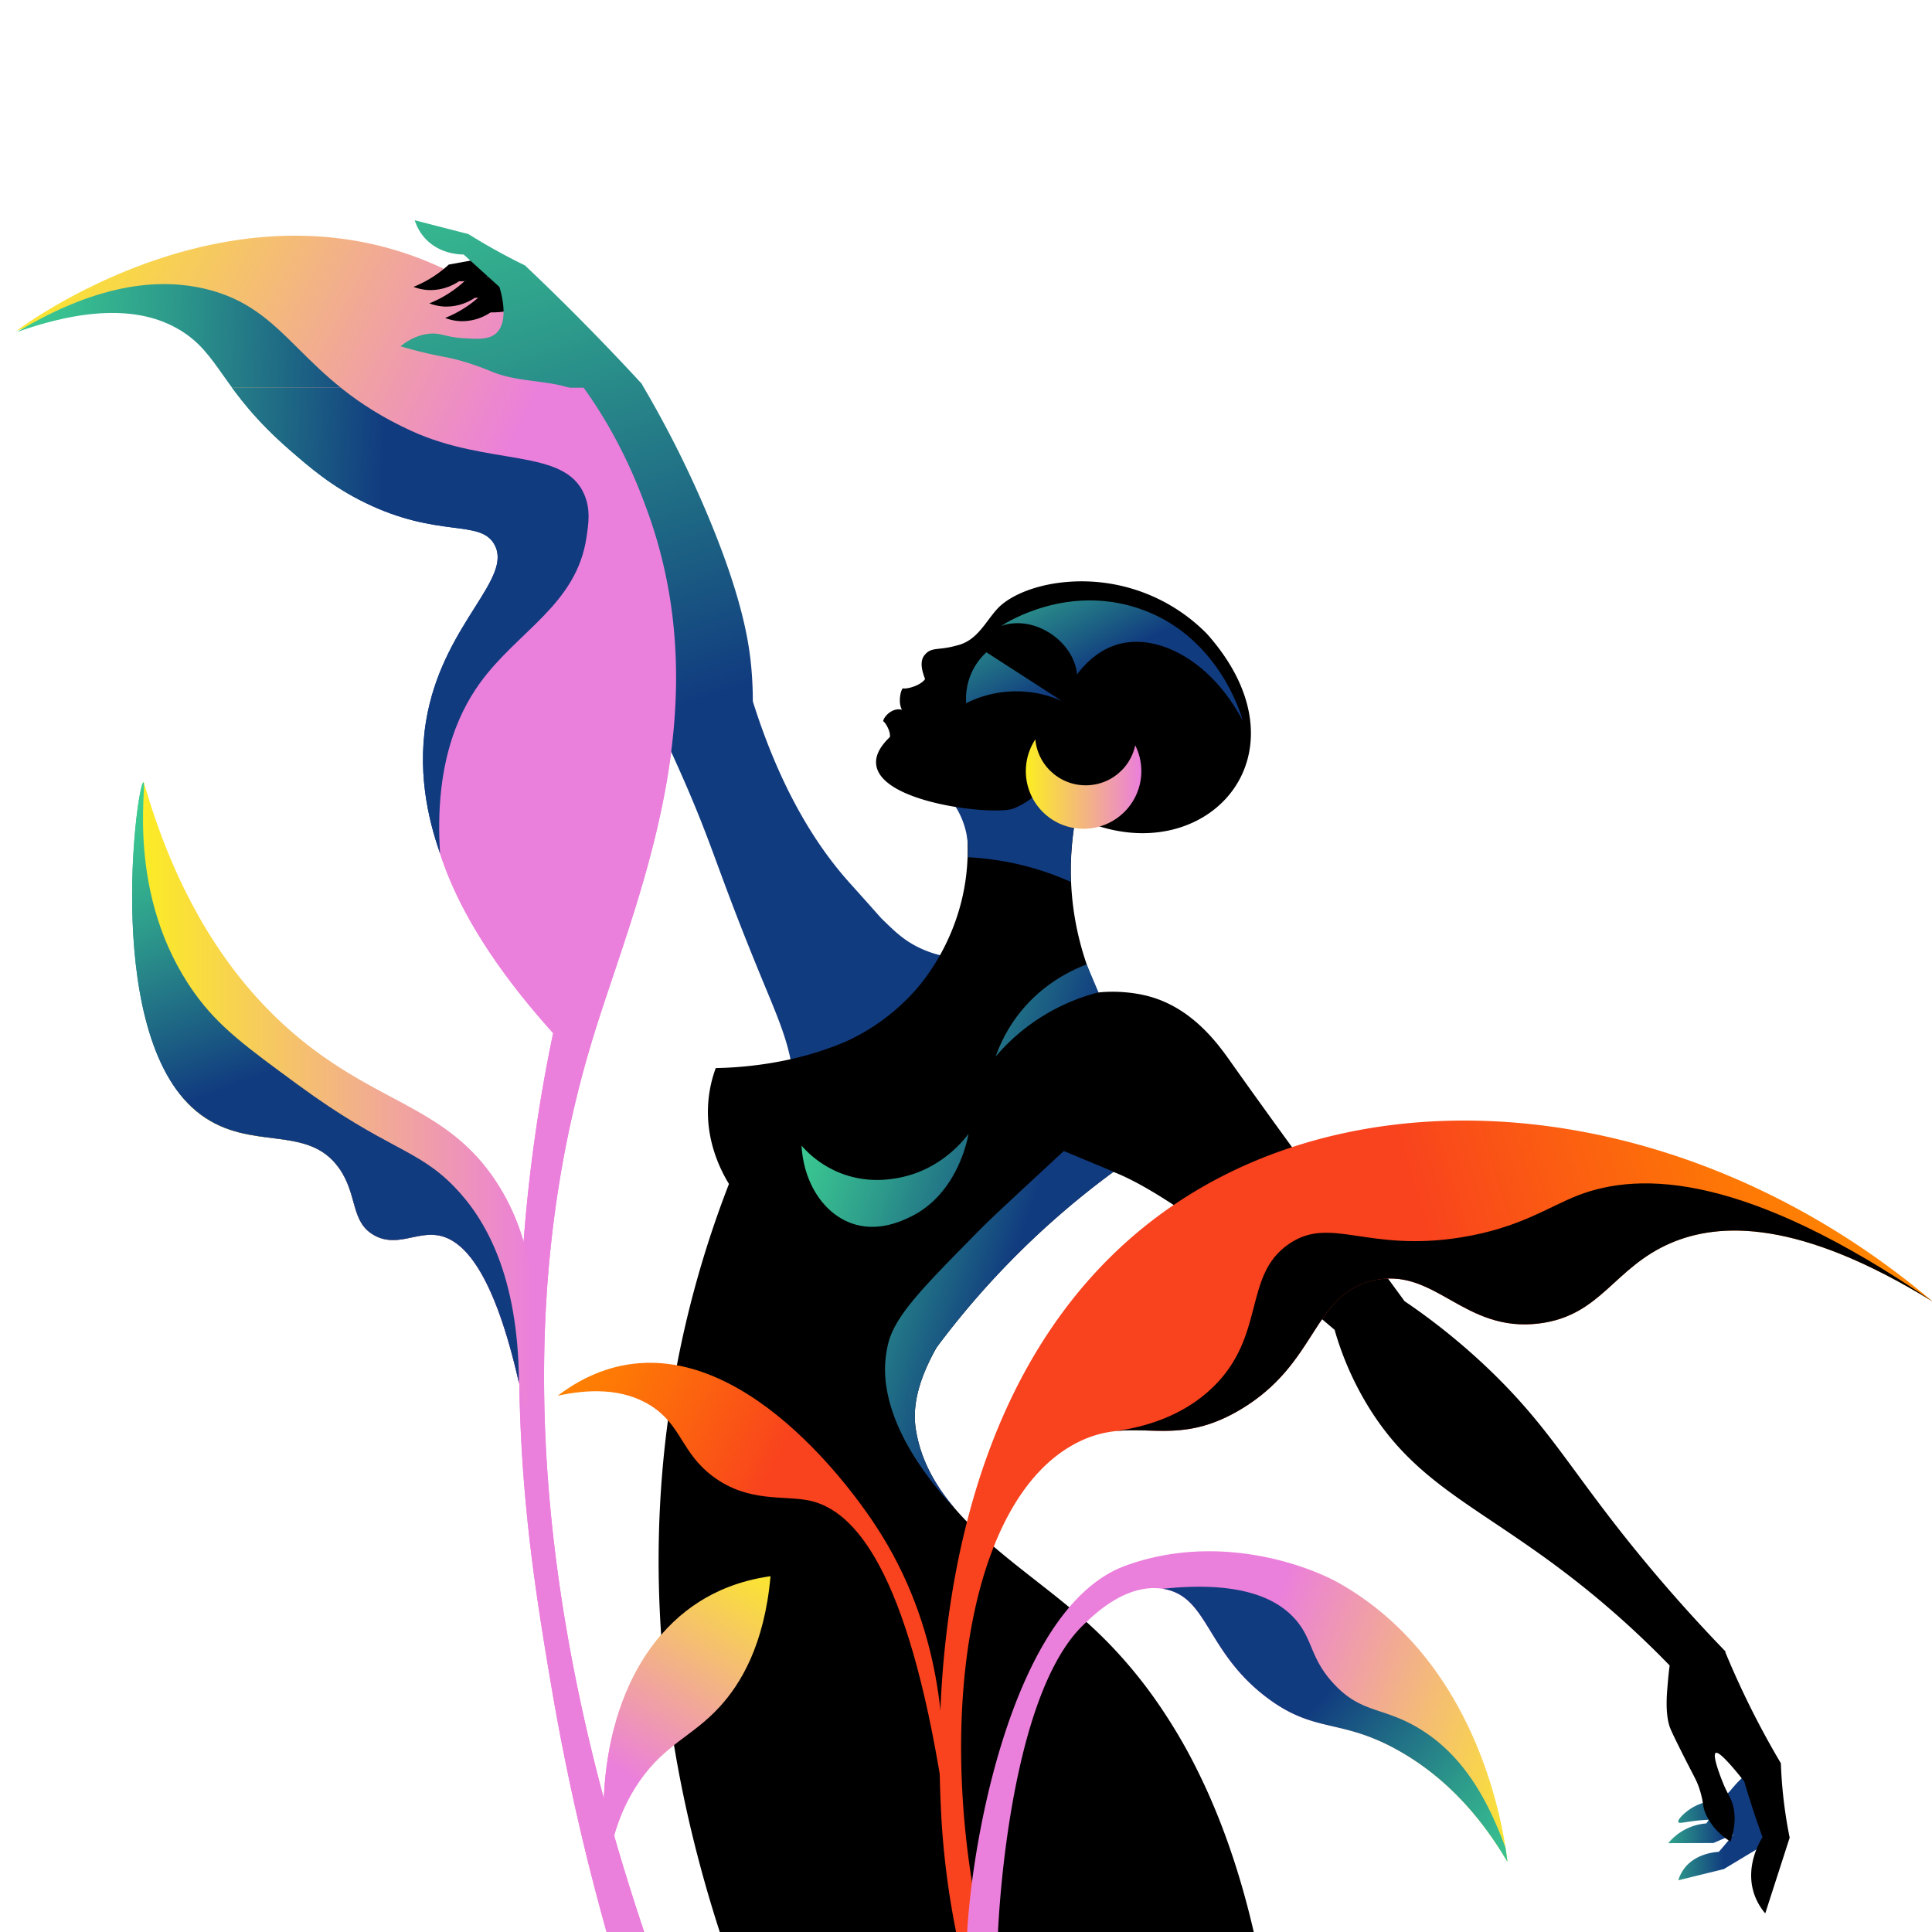 <svg xmlns="http://www.w3.org/2000/svg" viewBox="0 0 1500 1500" width="1500" height="1500"><g transform="translate(13.0 183.0) rotate(0.0 292.5 659.5) scale(0.993 0.993)"><svg width="589.366" height="1328.062" viewBox="0 0 589.366 1328.062"><linearGradient id="a" gradientUnits="userSpaceOnUse" x1="-189.805" x2="185.071" y1="381.092" y2="569.832"><stop offset="0" stop-color="#fcee21"/><stop offset="1" stop-color="#eb7fdc"/></linearGradient><linearGradient id="b" gradientUnits="userSpaceOnUse" x1="-14.854" x2="282.899" y1="249.38" y2="263.047"><stop offset="0" stop-color="#3cce92"/><stop offset=".146" stop-color="#38c090"/><stop offset=".425" stop-color="#2d9a8b"/><stop offset=".804" stop-color="#1b5d83"/><stop offset="1" stop-color="#113b7f"/></linearGradient><linearGradient xmlns:xlink="http://www.w3.org/1999/xlink" id="c" x1="92.411" x2="405.016" xlink:href="#a" y1="674.053" y2="674.053"/><linearGradient xmlns:xlink="http://www.w3.org/1999/xlink" id="d" x1="131.71" x2="215.666" xlink:href="#b" y1="424.036" y2="646.619"/><linearGradient xmlns:xlink="http://www.w3.org/1999/xlink" id="e" x1="584.683" x2="476.645" xlink:href="#a" y1="1027.442" y2="1204.467"/><path d="M491.2 1328.062c-108.955-322.942-87.35-548.577-40.62-701.178 16.124-52.646 41.1-115.767 54.908-185.53.017-.079.028-.153.045-.232 13.9-70.358 16.408-147.472-13.012-227.408-10.664-28.962-52.821-143.539-169.466-192.7C164.792-45.694 9.567 67.1 0 74.29c68.544-24.473 106.087-14.6 127.522-1.7C159.2 91.655 160.1 119.971 213.1 166.106c15.093 13.137 32.589 28.366 58.944 41.373 54.216 26.757 88.086 15.558 105.128 26.933a21.642 21.642 0 0 1 5.957 5.94c20.721 30.469-44.905 82.186-58.943 155.86-9.845 51.654 3.531 125.328 95.216 227.272a1251.894 1251.894 0 0 0-26.071 220.471c-3.491 120.607 11.375 211.51 24.371 288.482a1870.39 1870.39 0 0 0 43.958 195.625z" fill="url(#a)"/><path d="M330.991 482.926c-9.594-27.187-18.735-66.659-9.635-110.519 14.651-70.61 66.625-104.615 52.143-130.922-11.07-20.108-43.881-4.689-101.451-32.873-25.887-12.673-42.714-27.247-58.943-41.373-53.415-46.495-54.065-74.549-85.582-93.516C106.087 60.822 68.549 50.949 0 75.423c67.568-40.777 115.39-41.315 146.792-34.006 67.171 15.634 72.57 70.277 161.528 111.086 61.008 27.987 119.8 13.1 135.456 49.875 4.941 11.6 3.371 22.161 1.7 33.439-7.81 52.716-53.862 73.135-83.315 113.92-18.294 25.335-35.561 65.979-31.17 133.189z" fill="url(#b)"/><path d="M397.772 921.2q-2.508-12.906-5.113-24.348c-19.6-86.262-43.068-112.395-64.027-115.4-16.612-2.386-32.169 9.681-49.286 0-18.5-10.468-12.638-31.551-27.216-52.227-24.711-35.06-68.686-12.866-108.13-41.925-33.433-24.638-39.418-68.284-47.806-129.46a418.528 418.528 0 0 1 2.851-130.407c.028-.176.062-.346.09-.522 30.985 108.57 81.212 167.513 122.835 201.542 61.6 50.368 112.865 53.128 150.793 108.127 39.954 57.942 35.499 130.946 25.009 184.62z" fill="url(#c)"/><path d="M392.659 896.851c-19.6-86.262-43.068-112.395-64.027-115.4-16.612-2.386-32.169 9.681-49.286 0-18.5-10.468-12.638-31.551-27.216-52.227-24.711-35.059-68.686-12.865-108.13-41.924-77.525-57.134-49.967-259.8-44.952-259.871 3.221-.048-14.512 88.2 39.741 164.407 18.927 26.585 40.463 42.2 81.043 71.979 69.37 50.907 93.106 49.578 122.425 79.913 24.343 25.187 49.933 69.511 50.402 153.123z" fill="url(#d)"/><path d="M486.782 1208.474c-17.536 25.357-22.989 51.944-24.938 69.712-12.544-90.869 13.552-173.3 71.979-210.269 12.471-7.89 30.571-16.339 55.543-19.837-4.847 54.192-23.617 84.454-39.673 102.018-21.582 23.607-42.64 29.065-62.911 58.376z" fill="url(#e)"/></svg></g><g transform="translate(311.0 171.0) rotate(0.0 539.0 665.5) scale(0.993 0.992)"><svg width="1086.102" height="1341.237" viewBox="0 0 1086.102 1341.237"><linearGradient id="f" gradientUnits="userSpaceOnUse" x1="110.389" x2="278.302" y1="-149.652" y2="360.596"><stop offset="0" stop-color="#3cce92"/><stop offset=".146" stop-color="#38c090"/><stop offset=".425" stop-color="#2d9a8b"/><stop offset=".804" stop-color="#1b5d83"/><stop offset="1" stop-color="#113b7f"/></linearGradient><linearGradient xmlns:xlink="http://www.w3.org/1999/xlink" id="g" x1="301.4" x2="490.139" xlink:href="#f" y1="717.289" y2="781.07"/><linearGradient xmlns:xlink="http://www.w3.org/1999/xlink" id="h" x1="397.278" x2="461.059" xlink:href="#f" y1="275.845" y2="394.296"/><linearGradient id="i" gradientUnits="userSpaceOnUse" x1="488.879" x2="579.17" y1="431.145" y2="431.145"><stop offset="0" stop-color="#fcee21"/><stop offset="1" stop-color="#eb7fdc"/></linearGradient><linearGradient xmlns:xlink="http://www.w3.org/1999/xlink" id="j" x1="418.856" x2="482.637" xlink:href="#f" y1="264.227" y2="382.677"/><linearGradient xmlns:xlink="http://www.w3.org/1999/xlink" id="k" x1="494.888" x2="558.669" xlink:href="#f" y1="223.286" y2="341.737"/><linearGradient xmlns:xlink="http://www.w3.org/1999/xlink" id="l" x1="966.399" x2="1034.085" xlink:href="#f" y1="1271.017" y2="1268.413"/><linearGradient xmlns:xlink="http://www.w3.org/1999/xlink" id="m" x1="965.413" x2="1033.099" xlink:href="#f" y1="1245.373" y2="1242.77"/><linearGradient xmlns:xlink="http://www.w3.org/1999/xlink" id="n" x1="965.097" x2="1032.783" xlink:href="#f" y1="1237.155" y2="1234.552"/><linearGradient xmlns:xlink="http://www.w3.org/1999/xlink" id="o" x1="351.817" x2="540.556" xlink:href="#f" y1="568.096" y2="631.877"/><linearGradient xmlns:xlink="http://www.w3.org/1999/xlink" id="p" x1="273.562" x2="462.302" xlink:href="#f" y1="799.666" y2="863.447"/><linearGradient xmlns:xlink="http://www.w3.org/1999/xlink" id="q" x1="17.879" x2="185.792" xlink:href="#f" y1="-119.208" y2="391.04"/><path d="m58.4 30.909-20.69 3.778a90.151 90.151 0 0 1-17.376 12.579 89.582 89.582 0 0 1-10.23 4.86 37.707 37.707 0 0 0 12 2.512 39.828 39.828 0 0 0 23.546-6.865 68.01 68.01 0 0 0 7.43-.287 69.151 69.151 0 0 0 20.632-5.264z"/><path d="M70.8 43.823 50.112 47.6A90.12 90.12 0 0 1 32.74 60.18a89.653 89.653 0 0 1-10.229 4.86 37.706 37.706 0 0 0 12 2.512 39.825 39.825 0 0 0 23.549-6.865 68.027 68.027 0 0 0 7.431-.287 69.168 69.168 0 0 0 20.632-5.264z"/><path d="m83.151 55.251-20.69 3.778a90.151 90.151 0 0 1-17.372 12.579 89.582 89.582 0 0 1-10.23 4.86 37.707 37.707 0 0 0 12 2.512 39.828 39.828 0 0 0 23.546-6.865 68.019 68.019 0 0 0 7.43-.287 69.151 69.151 0 0 0 20.632-5.264z"/><path d="M441.819 578.038c-21.555-.9-35.689-7.851-43.132-12.408-8.195-5.018-13.871-10.561-22.954-19.43 0 0-12.051-13.619-24.314-27.247-23.385-25.991-52.9-68.987-75.99-142.372a308.147 308.147 0 0 0-.82-21.885c-1.525-20.857-6.212-55.6-33.088-120.534a843.8 843.8 0 0 0-52.85-105.833c-12.807-8.325-27.089-8.2-34.459-1.04-1.442 1.4-4.539 4.934-5.455 11.746q4.306 10.97 8.272 22.453c25.031 72.647 32.627 142.825 31.385 205.407a2191.811 2191.811 0 0 1 19.429 40.978c38.09 82.531 34.092 87.4 75.038 186.709 14.855 36.028 23.986 56.259 24.815 87.445.544 20.446-2.875 30.8 1.773 33.679 8.488 5.256 38.696-17.638 132.35-137.668z" fill="url(#f)"/><path d="M575.8 731.637q-8.961 6.173-18.323 13.058a659.439 659.439 0 0 0-137.552 136.426c-.312.419-.629.839-.935 1.258 0 .006-.006.006-.006.012-.328.43-.646.867-.963 1.3a647.008 647.008 0 0 0-33.133 49.53q-3 4.94-5.827 9.822-9.1 9.267-17.173 18.561a392.388 392.388 0 0 0-47.772 68.205c-56.325 102.131-57.9 214.571-40.4 311.431h-23.639c-41.951-129.018-67.053-288.483-31.013-460.122a813.111 813.111 0 0 1 37.7-126.875c-6.308-10.338-18.59-33.893-16.147-64.266a100.171 100.171 0 0 1 5.809-26.411 299.228 299.228 0 0 0 43.108-3.944c63.6-10.52 91.606-36.534 140.286-52.109 24.824-7.946 61.669-15.3 111.187-10q14.121 54.442 28.248 108.892z"/><path d="M667.425 1341.237H260.63c-14.429-69.5-13.063-163.047 14.691-252.244q3.009-9.666 6.438-19.259a451.634 451.634 0 0 1 20.319-48.072q6.393-12.948 13.687-25.511A374.75 374.75 0 0 1 380 913.937a347.676 347.676 0 0 1 39.7-32.822c-.238.425-.476.845-.708 1.264 0 .006-.006.006-.006.012-14.418 25.844-18.969 46.18-16.079 64.163 3.724 23.2 14.583 42.768 29.376 60.4 4.256 5.073 8.835 9.981 13.67 14.77 6.506 6.455 13.472 12.69 20.7 18.8 14.736 12.469 30.583 24.433 45.959 36.726q6.224 4.974 12.316 10.038 4.105 3.434 8.121 6.925 2.475 2.151 4.971 4.421 7.439 6.743 15.07 14.521a362.635 362.635 0 0 1 35.82 42.915 421.891 421.891 0 0 1 36.3 61.636c16.427 33.959 31.061 74.636 42.215 123.531zM526.258 540.019a226.44 226.44 0 0 1-2.077-38.638 237.557 237.557 0 0 1 20.546-88.56c.169-.359.315-.706.472-1.043-.4.209-.791.429-1.193.638q-51.265 27.31-102.544 54.61a168.747 168.747 0 0 1-.1 51.986c-7.42 46.706-32.558 76.47-38.734 83.481a163.6 163.6 0 0 1-73.59 47.657l225.442-28.116a229.317 229.317 0 0 1-28.222-82.015z"/><path d="M353.441 785.323c19.926 6.712 38.206-1.989 44.722-5.09 36.445-17.347 44.806-59.178 45.907-65.178-4.831 6.365-22.168 27.56-52.709 34.006-6.956 1.468-27.21 5.447-49.735-4.265a79.446 79.446 0 0 1-28.119-20.542c1.682 29.446 17.556 53.531 39.934 61.069z" fill="url(#g)"/><path d="M443.5 498.551a223.711 223.711 0 0 1 80.48 19.27 240.345 240.345 0 0 1 20.743-105 6.514 6.514 0 0 0-.721-.405 173.328 173.328 0 0 1-118.639 35.693 64.176 64.176 0 0 1 18.137 50.442z" fill="url(#h)"/><path d="M651.08 445.481c-20.386 28.713-61 42.819-105.38 28.706-.268-.088-.54-.171-.812-.262a132.759 132.759 0 0 1-13.793-5.37 150.512 150.512 0 0 1-19.806-10.9q-6.657-4.319-13.29-9.576a51.811 51.811 0 0 1-4.667 4.212q-1.092.891-2.364 1.791a46.53 46.53 0 0 1-1.7 1.17s-1.508.992-3.81 2.239a57.252 57.252 0 0 1-6.419 3c-4.63 1.8-17.574 1.99-32.947.326q-2.028-.224-4.108-.485c-30.761-3.9-68.787-14.96-70.18-35.074-.309-4.423 1.008-11.477 10.767-20.774.766-3.818-3.124-11.2-5.287-12.423.881-4.252 7.727-10.88 14.816-8.942-2.911-4.329-1.719-14.054.563-16.794 3.568.844 14.125-2.3 17.423-7.228-1.967-5.377-4.748-13.506-.315-18.862 5.474-6.621 10.427-3.235 25.067-7.415 17.2-3.859 23.4-21.029 33.939-30.894a51.988 51.988 0 0 1 7.994-5.851c8.781-5.3 20.523-9.5 34-11.729a137.2 137.2 0 0 1 119.713 39.359c41.142 46.177 41.825 91.888 20.596 121.776z"/><path d="M565.91 463.105a45.226 45.226 0 0 1-47.1 10.555v-.005a44.633 44.633 0 0 1-9.975-5.039A45.277 45.277 0 0 1 490.8 444.2q-.489-1.611-.849-3.265-.138-.615-.257-1.235c-.077-.378-.14-.759-.2-1.141a30.117 30.117 0 0 1-.236-1.613 44.051 44.051 0 0 1-.318-8.05c.011-.218.022-.444.041-.662.022-.419.061-.838.1-1.257a.045.045 0 0 1 0-.033 44.867 44.867 0 0 1 7.22-20.6l.008-.009a45.331 45.331 0 0 1 22.007-17.514 44.813 44.813 0 0 1 19.909-2.614 44.777 44.777 0 0 1 17.994 5.621A45.248 45.248 0 0 1 574.4 410.94l.008.009a45.088 45.088 0 0 1-8.494 52.156z" fill="url(#i)"/><circle cx="535.703" cy="402.689" r="39.565"/><path d="M458.055 338.137a49.177 49.177 0 0 0-10.445 13.614 50.214 50.214 0 0 0-5.39 26.233 87.624 87.624 0 0 1 74.851-1.723z" fill="url(#j)"/><path d="M469.476 317.552c6.221-3.969 51.608-31.859 106.246-14.227 63.585 20.52 81.561 83.926 82.748 88.41-23.761-45.563-64.991-68.7-97.044-59.978-6.347 1.727-19.769 6.726-32.507 23.636-2.4-25.768-33.486-47.052-59.443-37.841z" fill="url(#k)"/><path d="M471.275 992.2c.164-.017.329-.039.5-.056-.147.022-.3.045-.442.073z"/><path d="M1073.559 1267.044q-19.457 11.71-38.911 23.423l-35.6 8.764a29.145 29.145 0 0 1 4.066-8.455c8.677-12.351 24.4-13.617 27.579-13.809a353.747 353.747 0 0 0 15.48-18.913c10.988-14.4 14.078-20.716 17.821-20.216 2.006.267 6.896 2.841 9.565 29.206z" fill="url(#l)"/><path d="m1053.629 1258.445-27.195 11.633-35.259.113a42.744 42.744 0 0 1 29.785-15.465c14.7-21.757 30.686-42.491 36.757-39.641 2.871 1.347 5.214 8.761-4.088 43.36z" fill="url(#m)"/><path d="M1024.31 1251.82a142.774 142.774 0 0 0-14.938 1.257c-6.783.93-9.655 1.815-10.284.693-1.058-1.887 5.054-7.983 11.361-11.655a39.91 39.91 0 0 1 19.922-5.195l27.346-21.835z" fill="url(#n)"/><path d="M1035.543 1120.105a680.973 680.973 0 0 0 31.194 65.556q6.173 11.367 12.483 22a355.3 355.3 0 0 0 4.021 42.284q1.284 8.235 2.861 15.947l-19.1 59.254a46.388 46.388 0 0 1-8.711-15.329c-7.1-21.281 4.3-40.632 6.565-44.309q-4.889-13.5-9.51-28.009-2.509-7.909-4.766-15.623c-15.794-19.958-20.787-23.225-22.331-22.286-3.076 1.87 5.09 21.9 5.843 23.732 3.469 8.431 5.173 9.873 6.889 14.81 2.27 6.531 3.616 16.46-1.16 30.877-6.139-3.967-14.084-10.488-18.9-20.758-3.367-7.172-1.675-8.641-5.06-19.568-2.5-8.06-4.058-9.328-16.113-33.6-6.645-13.378-7.337-15.341-7.973-17.641-.768-2.778-2.758-10.765-1.431-27.045 1.6-19.571 2.394-29.357 8.455-34.077 8.356-6.505 23.101-4.115 36.744 3.785z"/><path d="M501.755 656.968A72.637 72.637 0 0 1 507 639.6a74.344 74.344 0 0 1 5.51-9.408 19.522 19.522 0 0 1 1.5-9.966c8.081-17.687 45.873-19.389 70.279-13.035 34.852 9.074 55.134 37.892 64.83 51.59 37.485 52.963 82.6 114.281 135.861 187.213a504.6 504.6 0 0 1 67.72 55.018c47.806 46.26 63.223 79.652 118.767 147 14.286 17.32 35.991 42.664 64.477 72.166l-27.369 28.365a730.21 730.21 0 0 0-76.8-73.255c-80.425-66.128-133.48-80.41-173.968-144.929a242.119 242.119 0 0 1-27.514-61.934c-109.835-93.555-160.832-122.5-185.673-127.48a49.81 49.81 0 0 1-20.97-9.068c-26.901-20.405-23.466-65.115-21.895-74.909z"/><path d="m536.453 582.432 9.239 21.874A156.67 156.67 0 0 0 465.3 654.5a118.413 118.413 0 0 1 17.879-32.965c18.472-23.943 41.592-34.661 53.274-39.103z" fill="url(#o)"/><path d="M418.986 882.39c-14.419 25.845-18.97 46.18-16.079 64.164 3.723 23.2 14.582 42.768 29.375 60.4l.119.368c-12.775-13.784-36.4-41.691-47.512-74.1A115.62 115.62 0 0 1 380 913.936a85.351 85.351 0 0 1 1.388-35.269c5.657-21.662 26.82-43.159 69.145-86.148 5.532-5.623 10.248-10.219 19.718-19.117s23.713-22.1 48.294-44.928L557.48 744.7a659.438 659.438 0 0 0-137.554 136.421c-.311.419-.629.839-.935 1.258 0 .006-.005.006-.005.011z" fill="url(#p)"/><path d="M188.935 128.4q-27.942-30.417-59.2-61.559-16.322-16.213-32.472-31.484a486.261 486.261 0 0 1-25.316-13.31q-9.923-5.593-18.907-11.226L11.062 0a38 38 0 0 0 8.3 14.366C30.518 26.385 45.976 26.786 49.307 26.8l27.957 25.38c.461 1.38 8.7 26.944-2.954 36.633-5.652 4.7-14.194 4.176-25.443 3.484-14.025-.863-17.53-4.509-26.922-3.422C12.212 90 4.748 94.812 0 98.654a346.488 346.488 0 0 0 19.549 5.2c8.508 2 13.632 2.86 18.005 3.768 3.756.779 7 1.6 9.942 2.454a216.621 216.621 0 0 1 23.211 8.168c28.16 11.868 60.5 3.7 83.368 25.522a54.7 54.7 0 0 1 7.09 8.272z" fill="url(#q)"/></svg></g><g transform="translate(13.0 183.0) rotate(0.0 292.5 659.5) translate(0.0 118.0) scale(0.993 0.993)"><svg width="589.366" height="1208.244" viewBox="0 118.811 589.366 1208.244"><linearGradient id="r" gradientUnits="userSpaceOnUse" x1="-189.805" x2="185.071" y1="381.092" y2="569.832"><stop offset="0" stop-color="#fcee21"/><stop offset="1" stop-color="#eb7fdc"/></linearGradient><linearGradient id="s" gradientUnits="userSpaceOnUse" x1="-14.854" x2="282.899" y1="249.38" y2="263.047"><stop offset="0" stop-color="#3cce92"/><stop offset=".146" stop-color="#38c090"/><stop offset=".425" stop-color="#2d9a8b"/><stop offset=".804" stop-color="#1b5d83"/><stop offset="1" stop-color="#113b7f"/></linearGradient><linearGradient xmlns:xlink="http://www.w3.org/1999/xlink" id="t" x1="92.411" x2="405.016" xlink:href="#r" y1="674.053" y2="674.053"/><linearGradient xmlns:xlink="http://www.w3.org/1999/xlink" id="u" x1="131.71" x2="215.666" xlink:href="#s" y1="424.036" y2="646.619"/><linearGradient xmlns:xlink="http://www.w3.org/1999/xlink" id="v" x1="584.683" x2="476.645" xlink:href="#r" y1="1027.442" y2="1204.467"/><path d="M491.2 1328.062c-108.955-322.942-87.35-548.577-40.62-701.178 16.124-52.646 41.1-115.767 54.908-185.53.017-.079.028-.153.045-.232 13.9-70.358 16.408-147.472-13.012-227.408-10.664-28.962-52.821-143.539-169.466-192.7C164.792-45.694 9.567 67.1 0 74.29c68.544-24.473 106.087-14.6 127.522-1.7C159.2 91.655 160.1 119.971 213.1 166.106c15.093 13.137 32.589 28.366 58.944 41.373 54.216 26.757 88.086 15.558 105.128 26.933a21.642 21.642 0 0 1 5.957 5.94c20.721 30.469-44.905 82.186-58.943 155.86-9.845 51.654 3.531 125.328 95.216 227.272a1251.894 1251.894 0 0 0-26.071 220.471c-3.491 120.607 11.375 211.51 24.371 288.482a1870.39 1870.39 0 0 0 43.958 195.625z" fill="url(#r)"/><path d="M330.991 482.926c-9.594-27.187-18.735-66.659-9.635-110.519 14.651-70.61 66.625-104.615 52.143-130.922-11.07-20.108-43.881-4.689-101.451-32.873-25.887-12.673-42.714-27.247-58.943-41.373-53.415-46.495-54.065-74.549-85.582-93.516C106.087 60.822 68.549 50.949 0 75.423c67.568-40.777 115.39-41.315 146.792-34.006 67.171 15.634 72.57 70.277 161.528 111.086 61.008 27.987 119.8 13.1 135.456 49.875 4.941 11.6 3.371 22.161 1.7 33.439-7.81 52.716-53.862 73.135-83.315 113.92-18.294 25.335-35.561 65.979-31.17 133.189z" fill="url(#s)"/><path d="M397.772 921.2q-2.508-12.906-5.113-24.348c-19.6-86.262-43.068-112.395-64.027-115.4-16.612-2.386-32.169 9.681-49.286 0-18.5-10.468-12.638-31.551-27.216-52.227-24.711-35.06-68.686-12.866-108.13-41.925-33.433-24.638-39.418-68.284-47.806-129.46a418.528 418.528 0 0 1 2.851-130.407c.028-.176.062-.346.09-.522 30.985 108.57 81.212 167.513 122.835 201.542 61.6 50.368 112.865 53.128 150.793 108.127 39.954 57.942 35.499 130.946 25.009 184.62z" fill="url(#t)"/><path d="M392.659 896.851c-19.6-86.262-43.068-112.395-64.027-115.4-16.612-2.386-32.169 9.681-49.286 0-18.5-10.468-12.638-31.551-27.216-52.227-24.711-35.059-68.686-12.865-108.13-41.924-77.525-57.134-49.967-259.8-44.952-259.871 3.221-.048-14.512 88.2 39.741 164.407 18.927 26.585 40.463 42.2 81.043 71.979 69.37 50.907 93.106 49.578 122.425 79.913 24.343 25.187 49.933 69.511 50.402 153.123z" fill="url(#u)"/><path d="M486.782 1208.474c-17.536 25.357-22.989 51.944-24.938 69.712-12.544-90.869 13.552-173.3 71.979-210.269 12.471-7.89 30.571-16.339 55.543-19.837-4.847 54.192-23.617 84.454-39.673 102.018-21.582 23.607-42.64 29.065-62.911 58.376z" fill="url(#v)"/></svg></g><g transform="translate(433.0 870.0) rotate(0.0 534.0 316.0) scale(0.992 0.991)"><svg width="1076.284" height="637.754" viewBox="0 0 1076.284 637.754"><linearGradient id="w" gradientUnits="userSpaceOnUse" x1="1043.71" x2="724.805" y1="148.555" y2="246.179"><stop offset="0" stop-color="#ff8500"/><stop offset=".28" stop-color="#fe7706"/><stop offset=".811" stop-color="#fa5117"/><stop offset="1" stop-color="#f9421e"/></linearGradient><linearGradient xmlns:xlink="http://www.w3.org/1999/xlink" id="x" x1="-27.094" x2="143.423" xlink:href="#w" y1="238.02" y2="326.532"/><linearGradient id="y" gradientUnits="userSpaceOnUse" x1="750.943" x2="508.835" y1="606.418" y2="515.303"><stop offset="0" stop-color="#fcee21"/><stop offset="1" stop-color="#eb7fdc"/></linearGradient><linearGradient id="z" gradientUnits="userSpaceOnUse" x1="760.99" x2="599.91" y1="594.37" y2="449.887"><stop offset="0" stop-color="#3cce92"/><stop offset=".146" stop-color="#38c090"/><stop offset=".425" stop-color="#2d9a8b"/><stop offset=".804" stop-color="#1b5d83"/><stop offset="1" stop-color="#113b7f"/></linearGradient><path d="M1076.284 141.909C971.161 76.981 909.021 79.7 871.116 96c-44.627 19.2-54.313 56.671-102.584 62.911-59.953 7.754-82.062-45.256-130.923-33.439-47.211 11.421-42.757 64.832-103.151 100.884-41.691 24.887-67.751 13.716-97.614 16.924-1.45.153-2.907.345-4.381.578a.41.41 0 0 0-.09.011c-.148.023-.3.045-.442.074a84.407 84.407 0 0 0-24.428 7.917c-29.84 14.81-52.267 45.194-67.467 85.185-26 68.352-30.923 164.781-15.8 259.566a679.503 679.503 0 0 0 7.867 41.142h-19.884a638.606 638.606 0 0 1-12.4-100.81c-1.253-29.427-5.033-119.9 19.519-218.7 22.654-91.209 69.457-189.514 164.679-253.412 160.308-107.573 405.944-80.867 592.267 77.078z" fill="url(#w)"/><path d="M300.951 523.91c2.388-40.578 1.091-126.306-52.709-207.435C239.5 303.284 154.253 174.74 54.409 191.22 30.151 195.224 11.661 206.7 0 215.591c23.045-5.044 50.65-6.446 73.112 7.935 24.032 15.385 23.612 36.949 48.742 55.542 27.734 20.521 55.4 14.349 75.38 18.7 35.153 7.666 76.501 54.462 103.717 226.142z" fill="url(#x)"/><path d="M1076.284 141.912C971.161 76.983 909.021 79.7 871.116 96c-44.627 19.2-54.313 56.671-102.585 62.911-59.952 7.753-82.061-45.257-130.922-33.439-47.209 11.428-42.757 64.836-103.151 100.887-41.691 24.887-67.751 13.716-97.614 16.924 21.872-3.123 52.177-11.211 76.077-34.493 41.606-40.524 23.181-87.492 59.51-112.219 32.759-22.3 60.967 6.886 134.89-5.1 45.5-7.38 67.813-23.787 91.249-32.873 49.138-19.055 131.823-17.032 277.714 83.314z"/><path d="M743.322 580.794c-27.035-46.055-57.8-71.5-83.915-86.471-46.282-26.542-66.385-13.557-104.4-42.281-48.05-36.295-45.8-79.6-81.347-85.19l-.119-.017c-29.444-4.551-55.061 21.554-62.016 28.2l-.119.119c-51.422 49.365-64.656 192.349-66.917 242.6h-24.131c.623-11.868 1.893-25.839 3.876-41.142 8.74-67.365 31.359-160.473 74.076-212.8 13.313-16.312 28.582-28.661 45.993-35.032 71.951-26.326 142.649-.561 168.346 14.231C710.965 419.6 735.824 531.1 741.837 569.844a271.61 271.61 0 0 1 1.485 10.95z" fill="url(#y)"/><path d="M743.322 580.794c-27.035-46.055-57.8-71.5-83.915-86.471-46.282-26.542-66.385-13.557-104.4-42.281-48.05-36.295-45.8-79.6-81.347-85.19l-.119-.017c62.633-6.659 90.143 8.524 103.661 23.81 14.118 15.966 11.482 30.333 30.038 50.442 21.758 23.583 38.472 18 66.878 35.139 35.588 21.475 54.3 57.357 67.723 93.618a277.36 277.36 0 0 1 1.481 10.95z" fill="url(#z)"/></svg></g></svg>